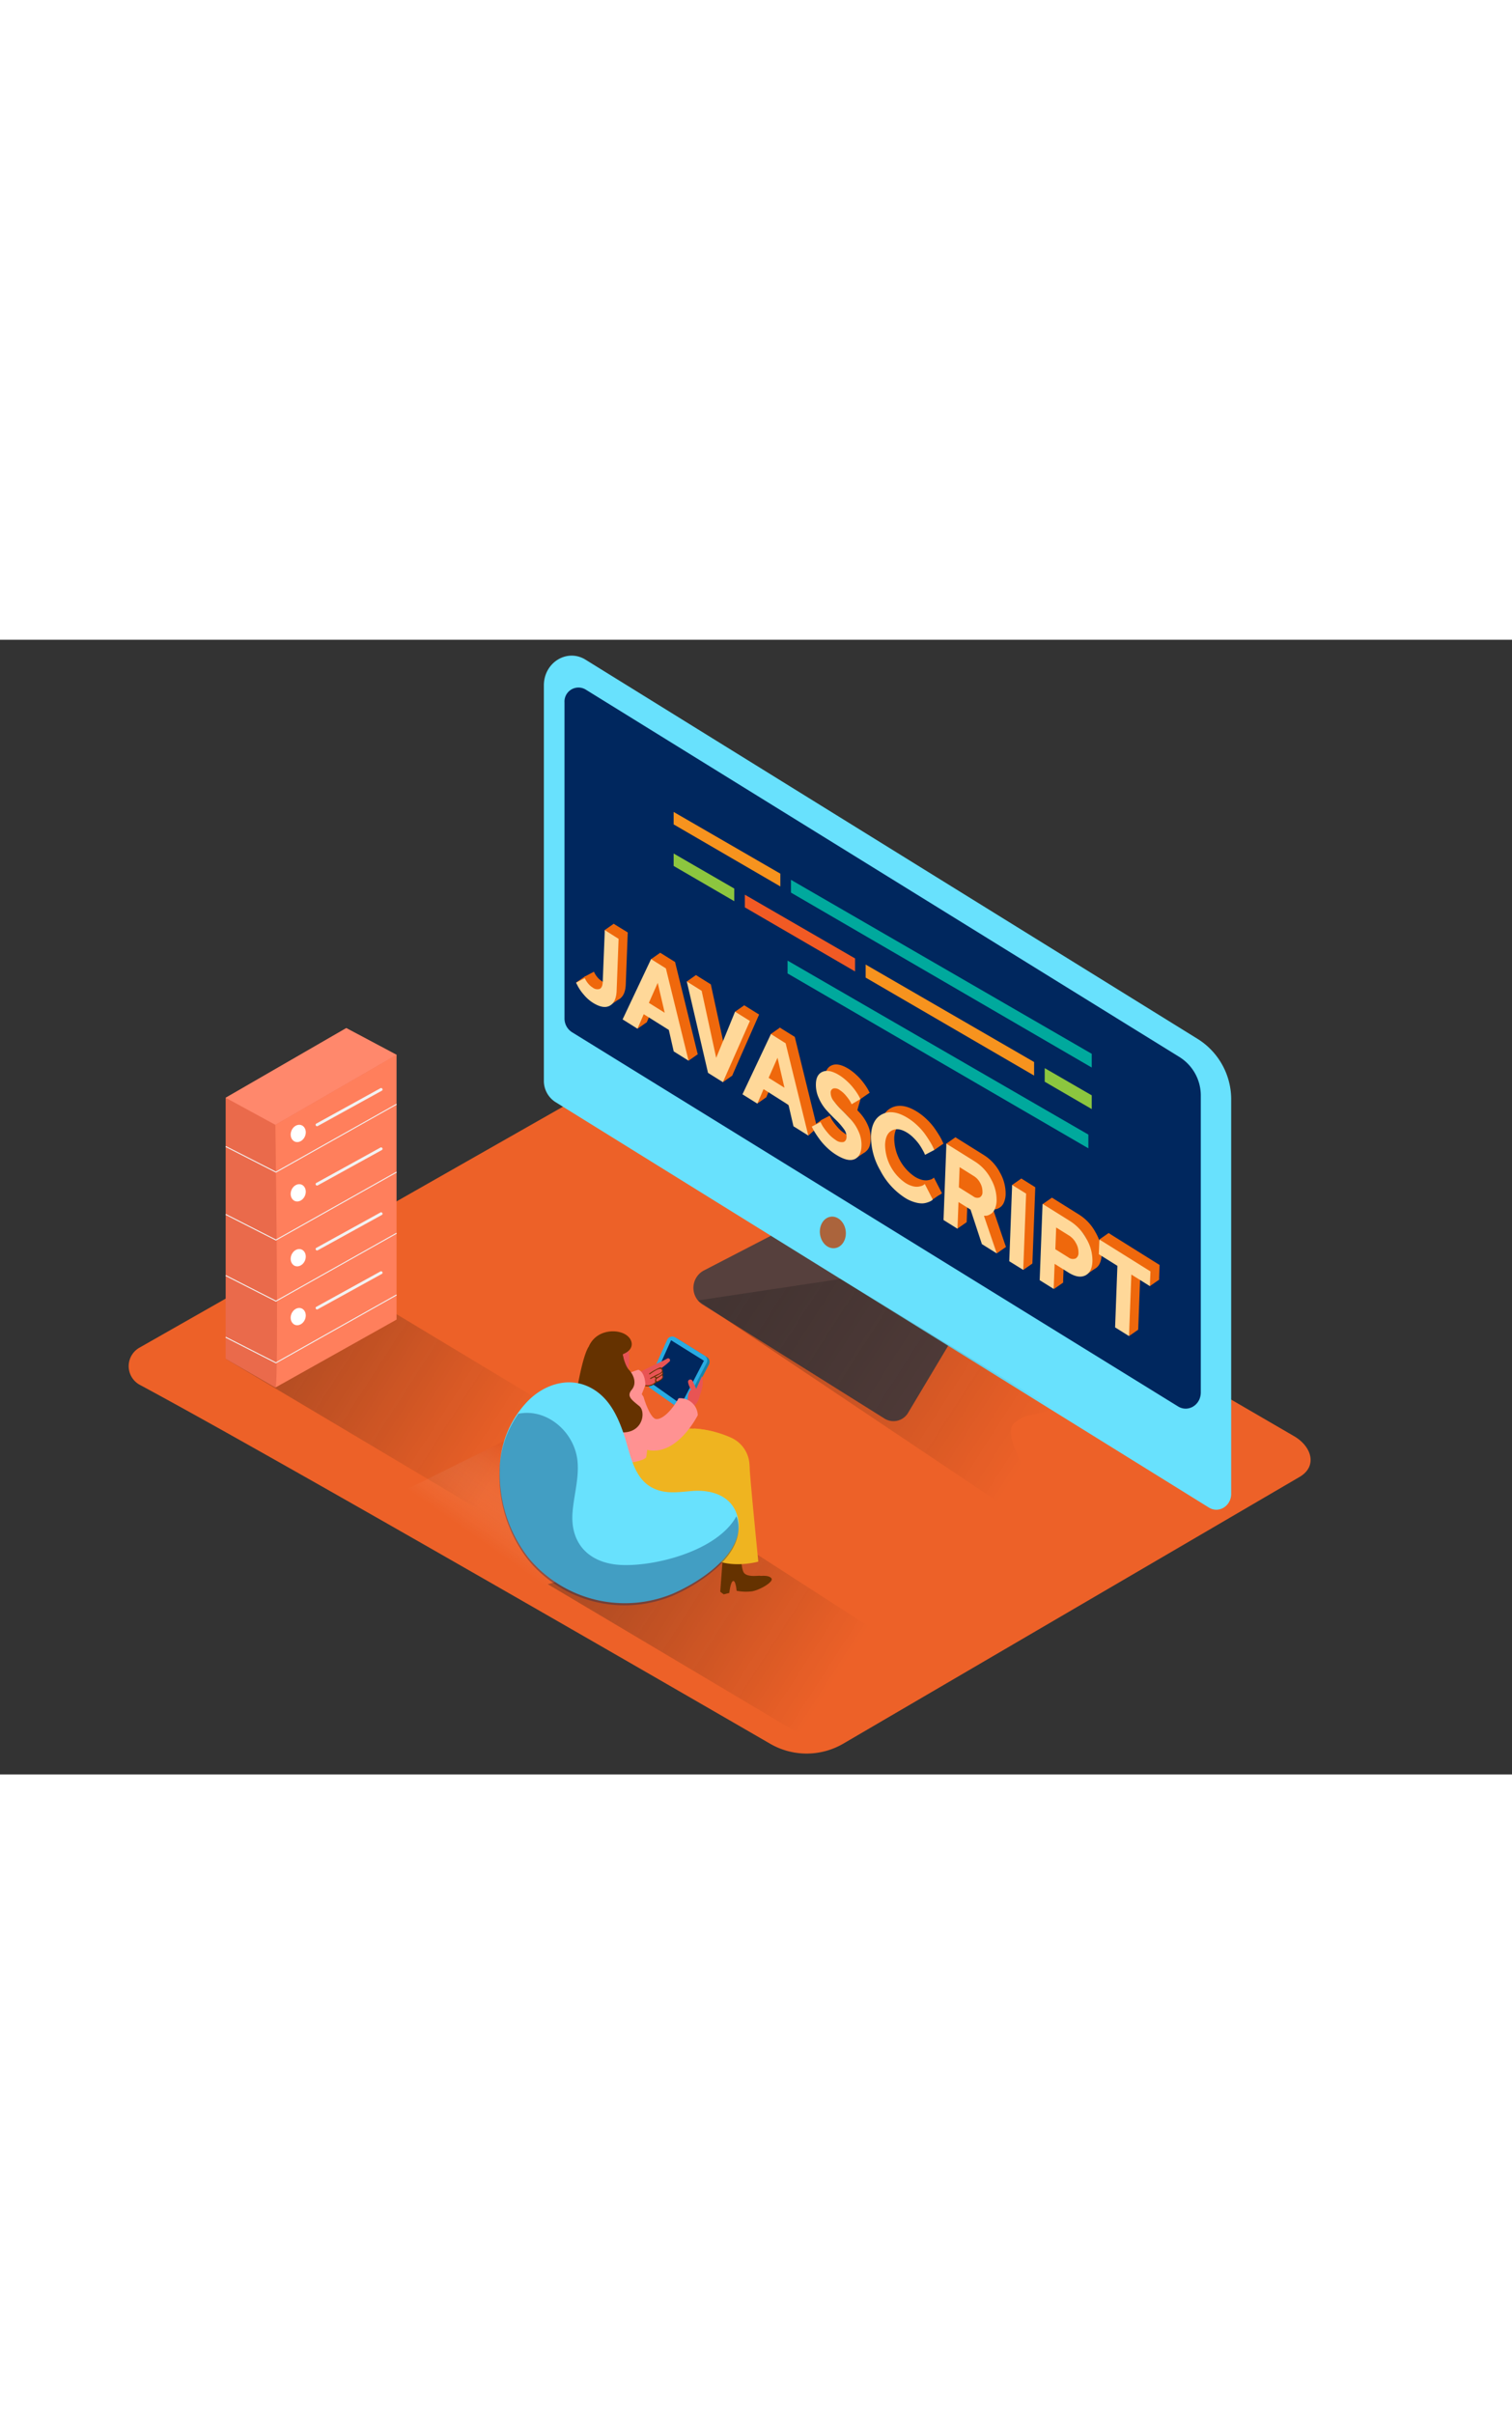 <svg id="Layer_2" data-name="Layer 2" xmlns="http://www.w3.org/2000/svg" xmlns:xlink="http://www.w3.org/1999/xlink" viewBox="0 0 400 300" data-imageid="javascript-isometric" imageName="Javascript" class="illustrations_image" style="width: 188px;"><rect x="0" y="0" width="400" height="300" fill="#333333" stroke="none"/><defs><linearGradient id="linear-gradient" x1="133.07" y1="242.32" x2="148.64" y2="220.17" gradientUnits="userSpaceOnUse"><stop offset="0" stop-color="#fff" stop-opacity="0"/><stop offset="1" stop-color="#d43500"/></linearGradient><linearGradient id="linear-gradient-2" x1="120.51" y1="216.75" x2="186.39" y2="174.35" gradientTransform="matrix(-1, 0, 0, 1, 255.36, 0)" gradientUnits="userSpaceOnUse"><stop offset="0" stop-opacity="0"/><stop offset="0.99" stop-color="#1a1a1a"/></linearGradient><linearGradient id="linear-gradient-3" x1="35.3" y1="276.33" x2="101.17" y2="233.93" xlink:href="#linear-gradient-2"/><linearGradient id="linear-gradient-4" x1="-16.53" y1="216.08" x2="64.81" y2="163.72" xlink:href="#linear-gradient-2"/></defs><title>OK</title><path d="M37,197c34.24,18.38,135,76.52,166.72,94.87a19.25,19.25,0,0,0,19.35,0L343.8,221.34c4.8-2.8,3.26-8.11-1.58-10.85L173.72,112.59a5.77,5.77,0,0,0-5.69,0L36.86,187.18A5.62,5.62,0,0,0,37,197Z" fill="#ed6128"/><path d="M206.43,156.29,186.1,166.81a5.21,5.21,0,0,0-.33,8.88L234,205.91a4.49,4.49,0,0,0,6.3-1.63L252,184.71" fill="#56403d"/><path d="M317.06,105.67,154.88,5.25c-4.88-3-11,.76-11,6.81V116.53a6.64,6.64,0,0,0,3,5.66L319.82,229.44c2.62,1.62,5.89-.41,5.89-3.65v-104A18.85,18.85,0,0,0,317.06,105.67Z" fill="#68e1fd" class="target-color"/><path d="M154.9,13.14l157.24,97.25a12,12,0,0,1,5.53,10.27V199c0,3.29-3.31,5.35-6,3.71L151.34,103.77a4.29,4.29,0,0,1-2-3.66V16.58A3.7,3.7,0,0,1,154.9,13.14Z" fill="#00275e"/><path d="M223.69,156c.41,2.28-.76,4.44-2.62,4.82s-3.69-1.15-4.1-3.43.76-4.44,2.62-4.82S223.28,153.75,223.69,156Z" fill="#ab643c"/><polyline points="159.95 76.77 162.38 75.07 165.15 78.85 164.71 84.44 164.18 94.72 161.28 96.72 156.5 92.73 152.39 90.63 154.82 88.94 159.13 90.69 160.95 91.66" fill="#ef680c"/><path d="M166.07,77.38l-.52,13.69c-.08,2.05-.69,3.38-1.85,4s-2.63.32-4.43-.8a10.27,10.27,0,0,1-2.42-2.15,12.08,12.08,0,0,1-1.56-2.23l-.47-.91,2.31-1.22q.07.16.22.46a6.28,6.28,0,0,0,.69,1,4.7,4.7,0,0,0,1.13,1,2,2,0,0,0,1.92.38c.48-.25.74-.84.78-1.79l.52-13.69Z" fill="#ef680c"/><path d="M178.59,85.2l6,24.4-3.93-2.46-1.29-5.67-6.63-4.14-1.66,3.83-3.93-2.46,7.53-15.94Zm-4.5,9.14L178.28,97,176.44,89l-2.35,5.31" fill="#ef680c"/><g style="isolation:isolate"><polygon points="200.82 99.09 193.67 115.27 189.73 112.81 184.11 88.65 188.05 91.11 191.9 108.85 196.89 96.64 200.82 99.09" fill="#ef680c"/><path d="M210.26,105l6,24.4-3.93-2.46L211,121.26l-6.63-4.14-1.65,3.83-3.93-2.46,7.53-15.94Zm-4.49,9.14,4.18,2.61-1.84-7.93-2.35,5.32" fill="#ef680c"/></g><path d="M224.53,113.47a13.49,13.49,0,0,1,2,1.56,15,15,0,0,1,1.59,1.69c.41.52.77,1,1.07,1.48a9.48,9.48,0,0,1,.65,1.12l.2.42-2.31,1.36c-.09-.19-.22-.44-.38-.74a11.37,11.37,0,0,0-1.06-1.45,7,7,0,0,0-1.69-1.54,2.09,2.09,0,0,0-1.72-.43,1.11,1.11,0,0,0-.7,1.14,3.49,3.49,0,0,0,.81,2.17,19,19,0,0,0,2.07,2.35q1.22,1.2,2.46,2.54a12,12,0,0,1,2.06,3.19,8.43,8.43,0,0,1,.75,3.83c-.07,1.86-.71,3-1.9,3.49s-2.82.05-4.85-1.22a14.79,14.79,0,0,1-2.31-1.8,16.73,16.73,0,0,1-1.82-2q-.71-.94-1.24-1.77a12.59,12.59,0,0,1-.76-1.32l-.27-.52,2.32-1.2c.11.22.26.51.45.88a13.6,13.6,0,0,0,1.33,1.82,9,9,0,0,0,2.18,2,2.63,2.63,0,0,0,2.11.57c.52-.17.79-.64.82-1.39a3.54,3.54,0,0,0-.81-2.17,18.24,18.24,0,0,0-2.09-2.36q-1.24-1.2-2.46-2.54a11.87,11.87,0,0,1-2-3.18,8.41,8.41,0,0,1-.75-3.82q.09-2.45,1.83-3.14T224.53,113.47Z" fill="#ef680c"/><path d="M242.58,124.76a15.09,15.09,0,0,1,2.56,2,16.33,16.33,0,0,1,2,2.26q.76,1.08,1.35,2.05a14.18,14.18,0,0,1,.83,1.54l.26.6-2.44,1.28-.19-.44c-.08-.19-.26-.53-.53-1a14.49,14.49,0,0,0-.92-1.46,13.66,13.66,0,0,0-1.33-1.53,9.39,9.39,0,0,0-1.7-1.39q-2.41-1.51-4.1-.62t-1.8,3.72a12.34,12.34,0,0,0,5.4,10.16,6.75,6.75,0,0,0,1.8.82,4.06,4.06,0,0,0,1.45.17,5,5,0,0,0,1-.21,1.85,1.85,0,0,0,.65-.35l.2-.17,2.12,4.13a1.94,1.94,0,0,1-.31.26,4.41,4.41,0,0,1-.91.43,5,5,0,0,1-1.5.32,6.75,6.75,0,0,1-2.06-.31,9.82,9.82,0,0,1-2.61-1.19,18.86,18.86,0,0,1-6.52-7.24,17.76,17.76,0,0,1-2.43-9.12q.16-4.35,3-5.74T242.58,124.76Z" fill="#ef680c"/><path d="M262.73,150.6l3.39,9.94-3.93-2.46-3-9.12-3.19-2-.27,7.06L252,151.71l.76-20.17,7.62,4.76a11.88,11.88,0,0,1,4.16,4.56,11.19,11.19,0,0,1,1.5,5.75,5.91,5.91,0,0,1-.41,2.06,3.18,3.18,0,0,1-.83,1.22,3.62,3.62,0,0,1-.94.55,1.78,1.78,0,0,1-.8.14Zm-1.12-4.86a1.5,1.5,0,0,0,.73-1.43,4.61,4.61,0,0,0-.59-2.37,4.69,4.69,0,0,0-1.65-1.82l-3.8-2.38-.2,5.33,3.8,2.38a1.74,1.74,0,0,0,1.7.29" fill="#ef680c"/><polygon points="273.88 144.75 273.12 164.92 269.43 162.61 270.19 142.44 273.88 144.75" fill="#ef680c"/><path d="M289.85,156.72a11.3,11.3,0,0,1,1.57,5.92q-.11,2.87-1.92,3.74t-4.47-.81l-3.55-2.22-.25,6.63-3.7-2.31.76-20.17,7.25,4.53A12.47,12.47,0,0,1,289.85,156.72Zm-2.93,5.2a1.65,1.65,0,0,0,.81-1.58,4.84,4.84,0,0,0-.66-2.51,5.22,5.22,0,0,0-1.81-2l-3.43-2.14-.22,5.75L285,161.6a1.93,1.93,0,0,0,1.87.32" fill="#ef680c"/><polygon points="306.77 165.3 306.63 169.2 301.72 166.13 301.11 182.41 297.43 180.1 298.04 163.84 293.12 160.76 293.27 156.86 306.77 165.3" fill="#ef680c"/><polyline points="172.24 84.44 174.66 82.75 177.86 88.05 179.09 93.37 181.21 103.53 184.59 109.59 182.16 111.29 179.38 104.38 177.59 101.65 172.24 98.21 171.07 101.15 168.64 102.84 168.64 99.24" fill="#ef680c"/><polyline points="181.69 90.35 184.11 88.65 187.9 92 189.59 101.59 190.18 107.42 193.25 105.49 194.46 98.33 196.89 96.64 199.12 100.66 197.98 104.91 193.67 115.27 191.24 116.97" fill="#ef680c"/><polyline points="203.91 104.24 206.34 102.54 209.87 106.69 210.69 112.01 213.13 121.64 216.12 129.07 213.84 131.09 211.74 126.12 204.96 119.57 202.48 117.66 202.75 120.94 200.32 122.64" fill="#ef680c"/><polyline points="227.65 121.43 230.07 119.74 226.8 117.47 224.13 116.73 221.78 116.96 221.37 119.08 223.13 123.03 228.66 132.56 228.98 135.38 226.04 137.34 222.58 132.83 220.93 129.65 217.23 127.04 214.8 128.74 223.8 134.9" fill="#ef680c"/><polyline points="247.13 134.93 249.56 133.23 246.37 131.1 242.44 128.64 244.26 132.5" fill="#ef680c"/><polyline points="233.68 136.7 237.99 140.53 244.81 144.74 249.19 146.27 246.76 147.97 242.26 146.47 237.65 144.09 235.14 140.74" fill="#ef680c"/><polyline points="250.32 133.24 252.75 131.54 264.03 141.89 264.44 146.86 261.75 150.7 262.48 152.77 266.12 160.54 263.69 162.24 259.05 152.61 257.66 149.19 254.19 148.26 255.68 154.02 253.25 155.71" fill="#ef680c"/><polyline points="267.76 144.14 270.19 142.44 273.54 146.46 271.66 158.56 273.12 164.92 270.7 166.61" fill="#ef680c"/><polyline points="275.86 149.19 278.29 147.5 280.23 151.34 284.24 155.38 289 160.16 289.4 164.92 289.5 166.38 287.07 168.07 282.3 166.44 280.81 165.79 281.22 169.98 278.8 171.67" fill="#ef680c"/><polyline points="290.84 158.56 293.27 156.86 305.98 166.37 306.63 169.2 304.2 170.89" fill="#ef680c"/><polyline points="298.68 184.1 301.11 182.41 298.2 179.33" fill="#ef680c"/><path d="M163.65,79.08l-.52,13.69c-.08,2.05-.69,3.38-1.85,4s-2.63.32-4.43-.8a10.27,10.27,0,0,1-2.42-2.15,12.08,12.08,0,0,1-1.56-2.23l-.47-.91,2.31-1.22q.07.16.22.46a6.28,6.28,0,0,0,.69,1,4.7,4.7,0,0,0,1.13,1,2,2,0,0,0,1.92.38c.48-.25.74-.84.78-1.79L160,76.77Z" fill="#ffd899"/><path d="M176.16,86.89l6,24.4-3.93-2.46-1.29-5.67L170.3,99l-1.66,3.83-3.93-2.46,7.53-15.94ZM171.66,96l4.19,2.62L174,90.72,171.66,96" fill="#ffd899"/><g style="isolation:isolate"><polyline points="186.35 96.17 189.47 110.54 194.46 98.33 198.39 100.79 191.24 116.97 187.31 114.51 181.69 90.35 185.62 92.81 186.35 96.17" fill="#ffd899"/><path d="M207.84,106.69l6,24.4-3.93-2.46L208.61,123,202,118.81l-1.65,3.83-3.93-2.46,7.53-15.94Zm-4.49,9.14,4.18,2.61-1.84-7.93-2.35,5.32" fill="#ffd899"/></g><path d="M222.1,115.17a13.49,13.49,0,0,1,2,1.56,15,15,0,0,1,1.59,1.69c.41.52.77,1,1.07,1.48a9.48,9.48,0,0,1,.65,1.12l.2.42-2.31,1.36c-.09-.19-.22-.44-.38-.74a11.37,11.37,0,0,0-1.06-1.45,7,7,0,0,0-1.69-1.54,2.09,2.09,0,0,0-1.72-.43,1.11,1.11,0,0,0-.7,1.14,3.49,3.49,0,0,0,.81,2.17,19,19,0,0,0,2.07,2.35q1.22,1.2,2.46,2.54a12,12,0,0,1,2.06,3.19,8.43,8.43,0,0,1,.75,3.83c-.07,1.86-.71,3-1.9,3.49s-2.82.05-4.85-1.22a14.79,14.79,0,0,1-2.31-1.8,16.73,16.73,0,0,1-1.82-2q-.71-.94-1.24-1.77a12.59,12.59,0,0,1-.76-1.32l-.27-.52,2.32-1.2c.11.22.26.51.45.88a13.6,13.6,0,0,0,1.33,1.82,9,9,0,0,0,2.18,2,2.63,2.63,0,0,0,2.11.57c.52-.17.79-.64.82-1.39a3.54,3.54,0,0,0-.81-2.17,18.24,18.24,0,0,0-2.09-2.36q-1.24-1.2-2.46-2.54a11.87,11.87,0,0,1-2-3.18,8.41,8.41,0,0,1-.75-3.82q.09-2.45,1.83-3.14T222.1,115.17Z" fill="#ffd899"/><path d="M240.16,126.45a15.09,15.09,0,0,1,2.56,2,16.33,16.33,0,0,1,2,2.26q.76,1.08,1.35,2.05a14.18,14.18,0,0,1,.83,1.54l.26.6-2.44,1.28-.19-.44c-.08-.19-.26-.53-.53-1a14.49,14.49,0,0,0-.92-1.46,13.66,13.66,0,0,0-1.33-1.53,9.39,9.39,0,0,0-1.7-1.39q-2.41-1.51-4.1-.62t-1.8,3.72a12.34,12.34,0,0,0,5.4,10.16,6.75,6.75,0,0,0,1.8.82,4.06,4.06,0,0,0,1.45.17,5,5,0,0,0,1-.21,1.85,1.85,0,0,0,.65-.35l.2-.17,2.12,4.13a1.94,1.94,0,0,1-.31.26,4.41,4.41,0,0,1-.91.43,5,5,0,0,1-1.5.32,6.75,6.75,0,0,1-2.06-.31,9.82,9.82,0,0,1-2.61-1.19,18.86,18.86,0,0,1-6.52-7.24,17.76,17.76,0,0,1-2.43-9.12q.16-4.35,3-5.74T240.16,126.45Z" fill="#ffd899"/><path d="M260.3,152.3l3.39,9.94-3.93-2.46-3-9.12-3.19-2-.27,7.06-3.69-2.31.76-20.17,7.62,4.76a11.88,11.88,0,0,1,4.16,4.56,11.19,11.19,0,0,1,1.5,5.75,5.91,5.91,0,0,1-.41,2.06,3.18,3.18,0,0,1-.83,1.22,3.62,3.62,0,0,1-.94.55,1.78,1.78,0,0,1-.8.14Zm-1.12-4.86a1.5,1.5,0,0,0,.73-1.43,4.61,4.61,0,0,0-.59-2.37,4.69,4.69,0,0,0-1.65-1.82l-3.8-2.38-.2,5.33,3.8,2.38a1.74,1.74,0,0,0,1.7.29" fill="#ffd899"/><polygon points="271.46 146.44 270.7 166.61 267 164.31 267.76 144.14 271.46 146.44" fill="#ffd899"/><path d="M287.43,158.42a11.3,11.3,0,0,1,1.57,5.92q-.11,2.87-1.92,3.74t-4.47-.81L279,165l-.25,6.63-3.7-2.31.76-20.17,7.25,4.53A12.47,12.47,0,0,1,287.43,158.42Zm-2.93,5.2a1.65,1.65,0,0,0,.81-1.58,4.84,4.84,0,0,0-.66-2.51,5.22,5.22,0,0,0-1.81-2l-3.43-2.14-.22,5.75,3.43,2.14a1.93,1.93,0,0,0,1.87.32" fill="#ffd899"/><polygon points="304.35 167 304.2 170.89 299.3 167.83 298.68 184.1 295 181.8 295.61 165.53 290.69 162.45 290.84 158.56 304.35 167" fill="#ffd899"/><polygon points="206.44 61.84 206.44 65.22 178.21 48.81 178.21 45.52 206.44 61.84" fill="#f7931e"/><polygon points="209.25 63.47 288.82 109.47 288.82 113.1 209.25 66.85 209.25 63.47" fill="#00a99d"/><polygon points="276.38 113.26 288.82 120.45 288.82 124.08 276.38 116.85 276.38 113.26" fill="#8cc63f"/><polygon points="273.57 111.64 273.57 115.22 229.01 89.32 229.01 85.87 273.57 111.64" fill="#f7931e"/><polygon points="226.2 84.25 226.2 87.69 197.05 70.75 197.05 67.4 226.2 84.25" fill="#f15a24"/><polygon points="194.25 65.78 194.25 69.12 178.21 59.8 178.21 56.51 194.25 65.78" fill="#8cc63f"/><polygon points="208.35 84.83 287.93 130.83 287.93 134.46 208.35 88.22 208.35 84.83" fill="#00a99d"/><polyline points="189.58 224.54 143.91 253.4 98.25 229.25 150.51 203.36" opacity="0.32" fill="url(#linear-gradient)"/><polyline points="59.7 190.11 137.88 236.59 166.68 215.51 80.13 163.39" opacity="0.32" fill="url(#linear-gradient-2)"/><polyline points="104.91 109.74 91.61 102.67 59.7 121.09 59.7 190.11 72.85 197.71" fill="#ea6a4b"/><path d="M72.85,197.71c1-.08,0-69.46,0-69.46l32.06-18.51v70Z" fill="#ff7f5c"/><polyline points="104.91 122.8 73 140.75 59.7 133.97" fill="none" stroke="#f2f2f2" stroke-miterlimit="10" stroke-width="0.25"/><polyline points="104.91 140.75 73 158.7 59.7 151.93" fill="none" stroke="#f2f2f2" stroke-miterlimit="10" stroke-width="0.25"/><polyline points="104.91 156.91 73 174.86 59.7 168.09" fill="none" stroke="#f2f2f2" stroke-miterlimit="10" stroke-width="0.25"/><polyline points="104.91 173.22 73 191.17 59.7 184.4" fill="none" stroke="#f2f2f2" stroke-miterlimit="10" stroke-width="0.25"/><polygon points="72.85 128.25 59.7 121.09 91.61 102.67 104.91 109.74 72.85 128.25" fill="#ff886c"/><ellipse cx="78.9" cy="130.54" rx="2.34" ry="1.94" transform="translate(-71.81 154.04) rotate(-67.72)" fill="#fff"/><path d="M100.66,118.56l-17,9.37c-.42.23,0,.88.38.65l17-9.37c.42-.23,0-.88-.38-.65Z" fill="#f2f2f2"/><ellipse cx="78.9" cy="146.24" rx="2.34" ry="1.94" transform="translate(-86.34 163.79) rotate(-67.72)" fill="#fff"/><path d="M100.66,134.25l-17,9.37c-.42.23,0,.88.38.65l17-9.37c.42-.23,0-.88-.38-.65Z" fill="#f2f2f2"/><ellipse cx="78.9" cy="163.39" rx="2.34" ry="1.94" transform="translate(-102.21 174.44) rotate(-67.72)" fill="#fff"/><path d="M100.66,151.41l-17,9.37c-.42.23,0,.88.38.65l17-9.37c.42-.23,0-.88-.38-.65Z" fill="#f2f2f2"/><ellipse cx="78.9" cy="178.96" rx="2.34" ry="1.94" transform="translate(-116.62 184.11) rotate(-67.72)" fill="#fff"/><path d="M100.66,167l-17,9.37c-.42.23,0,.88.38.65l17-9.37c.42-.23,0-.88-.38-.65Z" fill="#f2f2f2"/><path d="M227.88,276.19a110,110,0,0,1,11.74-9l-47.48-30.61-47.23,13.12L211.06,289C216.73,284.84,222.44,280.68,227.88,276.19Z" opacity="0.32" fill="url(#linear-gradient-3)"/><path d="M268.44,207c3.75-3.09,5.79-1.34,10-3.93L222.35,169l-37.75,5.68,91.26,61.18C281.53,231.63,263,211.49,268.44,207Z" opacity="0.32" fill="url(#linear-gradient-4)"/><path d="M179,243.08l-.91-.69.81-10.83,4.77.17s-.24,4.63.78,5.76,3.88.58,4.15.69,2.18-.3,3,.63-3.1,3.15-5.09,3.47a12.7,12.7,0,0,1-4.09-.14s-.23-2.8-.93-2.58-1,3.15-1,3.15Z" fill="#9c4100"/><path d="M177.07,209c-.39,11.33-.81,26.1-.81,26.1s2.59,3.52,9.61,2c.75-.16,2.43-18.22,3.25-27.62A27,27,0,0,0,177.07,209Z" fill="#efb420"/><path d="M191.45,252.38l-.91-.69.81-10.83,4.77.17s-.24,4.63.78,5.76,3.88.58,4.15.69,2.18-.3,3,.63-3.1,3.15-5.09,3.47a12.7,12.7,0,0,1-4.09-.14s-.23-2.8-.93-2.58-1,3.15-1,3.15Z" fill="#653200"/><path d="M193.5,211a28.4,28.4,0,0,0-9.93-2.47c.58,4.24,1.12,7.18,1.21,7.4.23.54,4.59,27.46,4.59,27.46,5.15,2.08,11.24.34,11.24.34s-2.1-21-2.27-24.51q0-.57-.06-1.13A8.26,8.26,0,0,0,193.5,211Z" fill="#efb420"/><path d="M161.84,217.29s8.73-7.9,15.23-8.32,15.76,6.32,15,10.24-13.17,12.34-13.17,12.34" fill="#efb420"/><path d="M179.68,203.19l-7-4.91a1.48,1.48,0,0,1-.49-1.81l4.93-11a1.48,1.48,0,0,1,2.13-.65l7.77,4.84a1.48,1.48,0,0,1,.53,1.94l-5.74,11A1.48,1.48,0,0,1,179.68,203.19Z" fill="#1784aa"/><path d="M179.06,202.81l-7-4.91a1.48,1.48,0,0,1-.49-1.81l4.93-11a1.48,1.48,0,0,1,2.13-.65l7.77,4.84a1.48,1.48,0,0,1,.53,1.94l-5.74,11A1.48,1.48,0,0,1,179.06,202.81Z" fill="#29abe2"/><polygon points="180.22 202.14 172.4 196.61 177.53 185.2 186.22 190.62 180.22 202.14" fill="#00275e"/><path d="M176.6,190c-2.59,1.42-6.64,3-9.36,4.91-.44.3-1.09,1.34-.66,1.19-.18.21,1.6.91,1.43,1.14-.06.08,1.15-.59,1.22-.56h0a4.66,4.66,0,0,0,3.34.4l.45-.33,0,0,.11-.07a.26.26,0,0,1,.08-.08l.07,0a.27.27,0,0,1,.1-.16c.6-.47,1.91-.72,2.05-1.51a1.63,1.63,0,0,0-.19-.6.23.23,0,0,1,0-.31,1.82,1.82,0,0,0-.27-1.38l0,0,.15-.18a17.51,17.51,0,0,0,2-1.64.41.41,0,0,0,.13-.25v0a.38.38,0,0,0,0-.08A.49.49,0,0,0,176.6,190Z" fill="#e85454"/><path d="M175.28,192.84c-.19-.5-.48-.52-.93-.33a15.59,15.59,0,0,0-2.58,1.47c-.14.09,0,.31.14.22.51-.35,2.69-2,3.13-1.25s-1,1.2-1.43,1.41l-1.58.84c-.15.08,0,.3.14.22l1-.52a.13.13,0,0,0,0,.08,1.53,1.53,0,0,0,.3.3,1,1,0,0,0-.11.9l0,.06a2.81,2.81,0,0,1-3.44.5c-.13-.1-.31.09-.18.19a3,3,0,0,0,3.86-.59,1.4,1.4,0,0,0,.46-.15,3,3,0,0,0,1.22-.8,1,1,0,0,0,0-1l0,0a.64.64,0,0,0,0-.92A1,1,0,0,0,175.28,192.84Zm-.11,2.32a1.63,1.63,0,0,1-.66.54c-.17.1-.57.38-.74.34-.33-.08-.13-.52,0-.71h0a1.8,1.8,0,0,0,.51-.3l.63-.4.21-.16A.79.79,0,0,1,175.17,195.17Zm-.8-.48c-.36.22-.65.5-1,.11.5-.26,1-.52,1.48-.81a1.2,1.2,0,0,0,.37-.33C175.5,194.1,174.63,194.52,174.37,194.69Z" fill="#653200"/><path d="M168.86,193s1.75.39,1.88,4.06l-1.31,3.25-7.11-3.69S164,194.48,168.86,193Z" fill="#ff9292"/><path d="M185.71,194.71c-.53,1.17-1.06,2.23-1.5,3.43-.33-.79-.63-1.44-1-2.2a.58.58,0,0,0-.06-.07.61.61,0,0,0-1.13.38,5,5,0,0,0,.83,2,.63.63,0,0,0-.16.12c-1,1.14-.78,2.88-.66,4.28a.54.54,0,0,0,.81.43.55.55,0,0,0,.28-.07,4.6,4.6,0,0,0,1.85-2.67C185.57,198.57,186.31,196.6,185.71,194.71Z" fill="#e85454"/><path d="M159.17,194.63l2.57-.76c.64.09,6.2,2.36,8.51,6.32a24.74,24.74,0,0,1,.57,3.67c.21,1.65.38,3.3.46,5a36.15,36.15,0,0,1-.08,5.42c-.08.77-.13,1.16-.26,1.92a3.42,3.42,0,0,1-1,.61c-7.71,2.68-13.37-1.66-13.6-2.28s-.6-9.52-.78-14.81A5.09,5.09,0,0,1,159.17,194.63Z" fill="#ff9292"/><path d="M166,185.46s1.73,8.71-1.48,9.65-7-2.69-7.26-4.48S161.47,182.56,166,185.46Z" fill="#e85454"/><path d="M164.73,188.95c.1-.15,1.94-.63,2.33-2.19s-1-3.59-4.23-3.89-8.6,1.46-7.77,9.91,9.34,4.82,9.89,2.12A16.18,16.18,0,0,0,164.73,188.95Z" fill="#653200"/><path d="M164.73,188.95s.54,2.89,1.71,4.13,2.12,3.5.68,5.22,0,2.66,2,4.31.78,8.35-6.54,6.71a19.69,19.69,0,0,1-10.77-6.06s1.88-13.16,3.87-16.25" fill="#653200"/><path d="M170.27,200.31s1.66,5.55,3.31,5.72,4.17-2.28,5.93-5.48A4.65,4.65,0,0,1,184.6,205s-5.83,11.82-14.33,8.93" fill="#ff9292"/><path d="M139.73,242.63a36.22,36.22,0,0,1-7.52-23.2,26.43,26.43,0,0,1,7.39-18.11c4.31-4.42,10.82-6.6,16.59-3.6,4.79,2.49,7.11,7.26,8.78,12.15,2,5.85,2.68,13.36,9.81,15.17,2.77.7,5.67.22,8.52,0,5-.34,10.21,1.27,11.75,6.57,2.77,9.48-10,17.57-17.15,20.63a33.11,33.11,0,0,1-36.71-7.94Q140.43,243.51,139.73,242.63Z" fill="#68e1fd" class="target-color"/><path d="M194.81,231.76c-5.07,9.17-21.58,13.31-30.58,12.85-8.17-.42-13.33-5.41-12.78-13.68.31-4.54,1.75-9.07,1.34-13.64-.69-7.79-8.09-14.18-15.64-12.66a26.65,26.65,0,0,0-5,15.33,36.22,36.22,0,0,0,7.52,23.2q.7.87,1.46,1.7a33.11,33.11,0,0,0,36.71,7.94c7.17-3.06,19.92-11.15,17.15-20.63C194.91,232,194.86,231.9,194.81,231.76Z" fill="#00275e" opacity="0.36"/></svg>